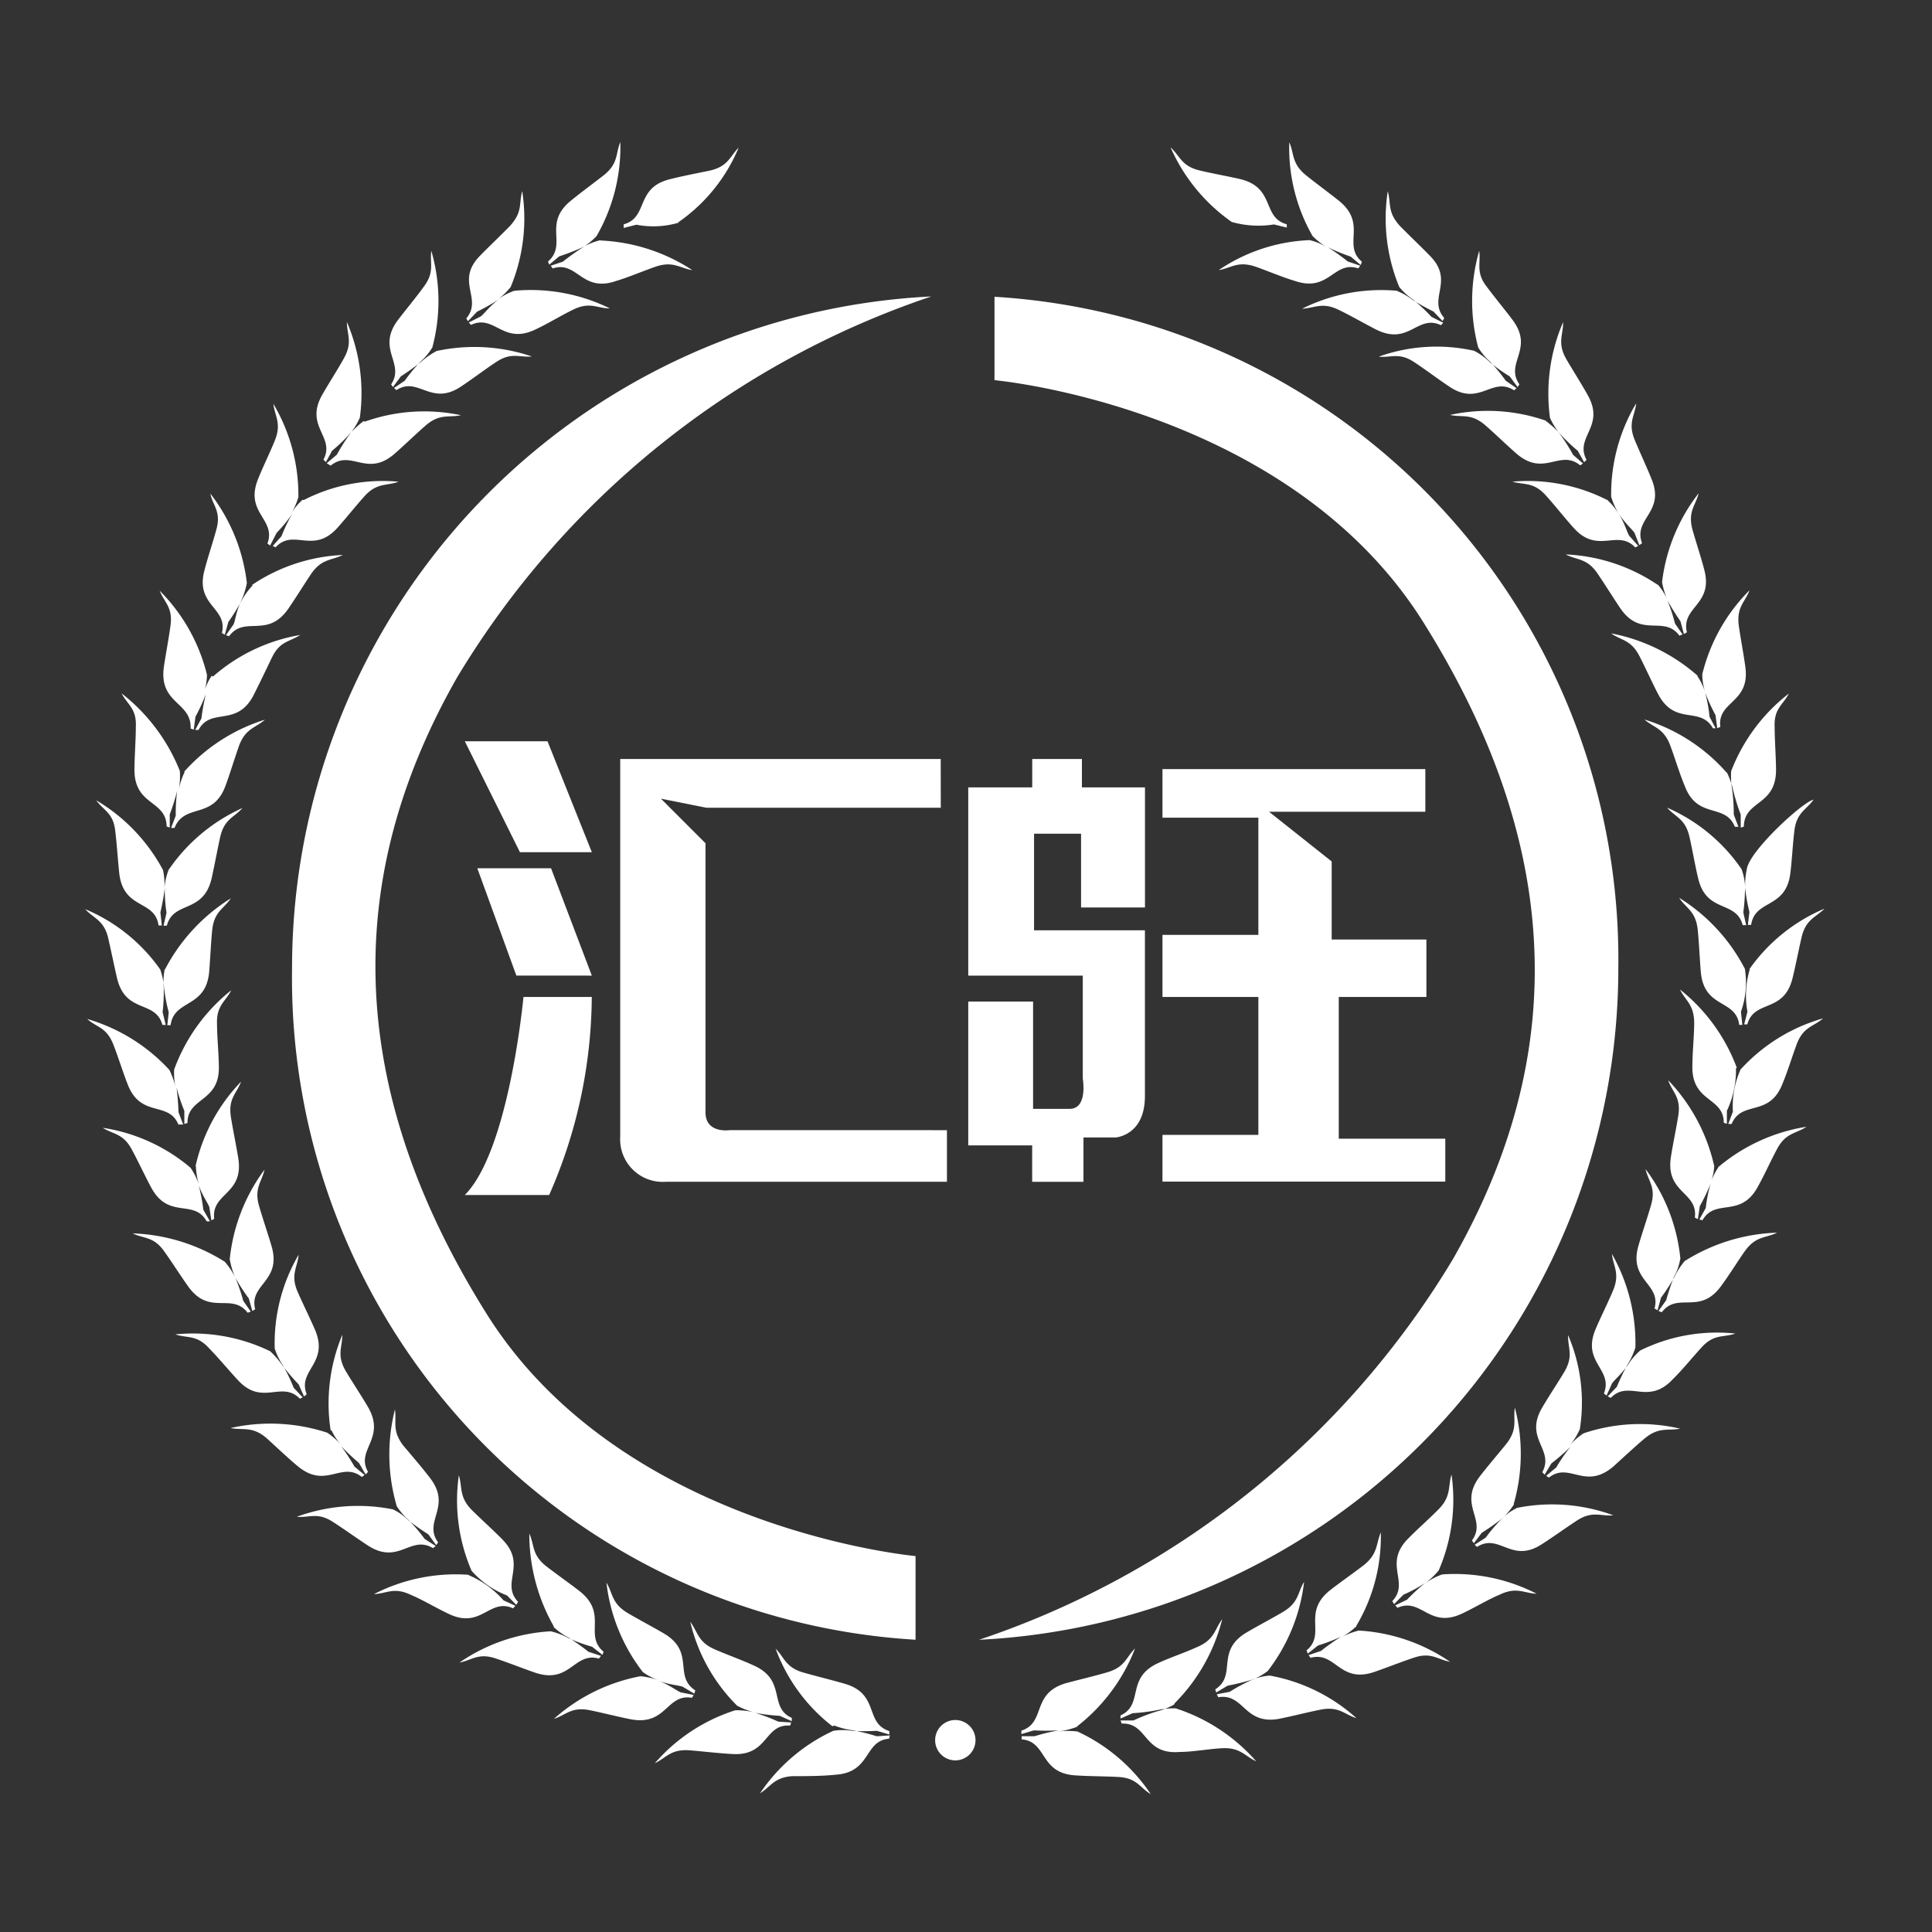 <svg xmlns="http://www.w3.org/2000/svg" xmlns:xlink="http://www.w3.org/1999/xlink" viewBox="0 0 36 36">
  <rect x="0" y="0" width="36" height="36" fill="#333333" stroke="none"/>
  <defs>
    <style>
      .cls-1 {
        fill: #fff;
      }

      .cls-2 {
        clip-path: url(#clip-path);
      }
    </style>
    <clipPath id="clip-path">
      <rect id="矩形_6" data-name="矩形 6" class="cls-1" width="36" height="36" transform="translate(579 196)"/>
    </clipPath>
  </defs>
  <g id="蒙版组_3" data-name="蒙版组 3" class="cls-2" transform="translate(-579 -196)">
    <g id="Huione_pay_logo" data-name="Huione pay logo" transform="translate(580.588 198.647)">
      <g id="图层_1" data-name="图层 1">
        <path id="路径_3" data-name="路径 3" class="cls-1" d="M26.72,42.18h1.541l.826,2.067H27.747Z" transform="translate(-19.647 -31.015)"/>
        <path id="路径_4" data-name="路径 4" class="cls-1" d="M27.6,51.12h1.374l.76,2H28.328Z" transform="translate(-20.294 -37.588)"/>
        <path id="路径_5" data-name="路径 5" class="cls-1" d="M27.813,60.18s-.265,2.861-1.093,3.69h1.572a9.265,9.265,0,0,0,.794-3.69Z" transform="translate(-19.647 -44.25)"/>
        <path id="路径_6" data-name="路径 6" class="cls-1" d="M43.627,43.43H37.655v7.033a.794.794,0,0,0,.86.844h5.228v-.961H39.691s-.447.066-.447-.331V45l-.831-.831.847.169h4.368Z" transform="translate(-27.686 -31.934)"/>
        <path id="路径_7" data-name="路径 7" class="cls-1" d="M62.16,43.959v3.507h2.134v1.919s.1.564-.246.564h-.68v-2H62.16v2.681h1.191v.678h.956v-.826h.6s.545-.034.545-.77V46.622H63.386v-1.8h.876v1.374h1.191V43.959H64.278V43.43h-.926v.529Z" transform="translate(-45.706 -31.934)"/>
        <path id="路径_8" data-name="路径 8" class="cls-1" d="M75.83,44.14v.905h1.787v2.184H75.83v1.157h1.787v2.57H75.83v.871H81.1v-.8H79.115V48.386h1.633V47.316H78.983V45.861l-1.167-.926h2.912V44.14Z" transform="translate(-55.757 -32.456)"/>
        <path id="路径_9" data-name="路径 9" class="cls-1" d="M16.213,30.155a.376.376,0,1,0-.376-.376A.376.376,0,0,0,16.213,30.155Zm4.074-1.038a1.355,1.355,0,0,1-.323.127,3.378,3.378,0,0,0-.431.167h-.241l.021.058c.49-.019.4.585,1.08.529.233,0,.548-.056.781-.069.349-.021.431.146.646.244a3.37,3.37,0,0,0-1.5-.987,1.382,1.382,0,0,0-.349.034,3.607,3.607,0,0,1-.455.056l-.225.1v-.058c.445-.206.087-.7.709-.979.214-.1.514-.2.728-.3.32-.138.315-.326.458-.514a3.381,3.381,0,0,1-.884,1.564Zm1.747-.627a3.347,3.347,0,0,0,.678-1.662c-.124.2-.093.384-.394.561-.2.119-.479.265-.68.384-.585.349-.169.794-.582,1.059l.019.058.212-.127a4.551,4.551,0,0,0,.447-.109,1.2,1.2,0,0,1,.339-.079,3.284,3.284,0,0,1,1.615.794c-.225-.069-.326-.228-.67-.159-.228.045-.529.122-.762.169-.667.127-.659-.482-1.144-.4l-.026-.056.238-.045a3.568,3.568,0,0,1,.4-.217,1.154,1.154,0,0,0,.307-.169Zm1.654-.836a1.255,1.255,0,0,1-.283.206,1.443,1.443,0,0,1,.326-.124,3.348,3.348,0,0,1,1.7.582c-.233-.042-.352-.188-.68-.074-.225.074-.511.188-.736.265-.649.217-.715-.392-1.183-.265l-.037-.05.233-.079a4.07,4.07,0,0,1,.373-.265,3.29,3.29,0,0,1-.429.164l-.191.151-.024-.058c.376-.312-.093-.7.442-1.125.188-.146.445-.326.627-.466.265-.214.225-.394.315-.609a3.233,3.233,0,0,1-.453,1.736Zm1.533-1.04a3.317,3.317,0,0,0,.238-1.784c-.069.222,0,.4-.238.643-.164.167-.4.376-.566.545-.482.484.037.813-.3,1.17l.034.056.172-.175a2.83,2.83,0,0,0,.408-.22,3.327,3.327,0,0,0-.339.312l-.22.106.042.045c.447-.2.59.4,1.207.106.214-.1.49-.265.7-.352.315-.151.453-.024.686-.016a3.338,3.338,0,0,0-1.76-.36,1.276,1.276,0,0,0-.307.159,1.53,1.53,0,0,0,.244-.236Zm1.4-1.226a1.369,1.369,0,0,1-.225.265,2.986,2.986,0,0,0-.3.352l-.206.132.045.04c.418-.265.638.32,1.207-.05.2-.127.453-.31.651-.439.291-.191.442-.077.68-.1a3.314,3.314,0,0,0-1.792-.138,1.1,1.1,0,0,0-.283.2,4.168,4.168,0,0,1-.376.265l-.146.193-.037-.05c.289-.394-.265-.659.151-1.2.143-.185.347-.424.495-.606.214-.281.119-.434.154-.67a3.392,3.392,0,0,1-.021,1.795ZM27.842,24a1.2,1.2,0,0,1-.188.294,1.265,1.265,0,0,1,.265-.233,3.291,3.291,0,0,1,1.8-.087c-.228.045-.392-.04-.662.183-.18.151-.408.365-.59.529-.529.439-.81-.1-1.194.2l-.05-.034.188-.156a3.036,3.036,0,0,1,.265-.384,3.987,3.987,0,0,1-.357.31l-.124.209-.045-.045c.233-.429-.347-.622,0-1.207.119-.206.294-.466.413-.667.177-.3.058-.447.069-.68A3.19,3.19,0,0,1,27.847,24Zm1.043-1.535a3.368,3.368,0,0,0-.437-1.747c.024.233.156.365.019.686-.09.217-.233.5-.323.715-.265.625.334.744.154,1.2l.05.037.1-.222c.037-.061.172-.167.3-.352a1.2,1.2,0,0,1,.228-.265,3.225,3.225,0,0,1,1.771-.315c-.225.079-.4,0-.635.265-.161.175-.357.418-.529.585-.466.5-.818,0-1.157.349l-.056-.029.169-.177a4.114,4.114,0,0,1,.2-.416,1.4,1.4,0,0,0,.143-.307Zm.839-1.649a3.31,3.31,0,0,0-.649-1.678c.05.228.2.341.1.675-.064.225-.169.529-.233.752-.188.656.426.7.3,1.17l.056.032.064-.233a3.386,3.386,0,0,0,.251-.389,1.411,1.411,0,0,1,.191-.294,3.429,3.429,0,0,1,1.721-.529c-.212.106-.394.056-.6.344-.135.191-.3.458-.442.649-.4.553-.81.1-1.106.49l-.061-.024.143-.2a4.359,4.359,0,0,1,.146-.439.966.966,0,0,0,.114-.323Zm.627-1.747a3.372,3.372,0,0,0-.855-1.588c.077.225.244.315.188.662-.037.236-.1.529-.138.773-.1.678.508.641.447,1.125l.056.029.037-.244a3.483,3.483,0,0,0,.2-.416,2.835,2.835,0,0,0-.09.453l-.119.214.058.013c.244-.421.709-.026,1.032-.625.116-.206.249-.5.357-.7.164-.31.352-.283.548-.416a3.355,3.355,0,0,0-1.636.746,1.477,1.477,0,0,0-.156.31.929.929,0,0,0,.074-.341Zm.408-1.811a1.766,1.766,0,0,1-.169.794v.241l-.058-.019c0-.487-.6-.373-.585-1.059,0-.236.032-.548.034-.794,0-.352-.164-.421-.265-.63a3.36,3.36,0,0,1,1.059,1.459Zm.09.019a3.292,3.292,0,0,1,1.533-.948c-.177.156-.365.151-.49.479-.082.22-.177.529-.265.736-.246.638-.76.3-.948.752h-.064l.087-.228a1.681,1.681,0,0,1,.146-.794Zm.079-1.866A3.389,3.389,0,0,0,29.7,14.082c.132.2.31.244.347.6.024.233.037.548.058.794.069.678.654.49.715.974h.058l-.026-.244a1.62,1.62,0,0,0,.074-.794Zm.09,0a1.7,1.7,0,0,0-.045.794l-.061.236h.058c.132-.471.68-.2.844-.863.056-.228.114-.529.169-.765.082-.336.265-.365.426-.529a3.261,3.261,0,0,0-1.4,1.128Zm-.151-1.853a1.146,1.146,0,0,1,.064.344,1.371,1.371,0,0,1,.029-.347c.04-.344,1.059-1.273,1.244-1.3-.138.193-.318.238-.357.585-.029.233-.045.545-.074.781-.082.678-.659.482-.731.966h-.061l.029-.241a3.574,3.574,0,0,1-.082-.453,3.656,3.656,0,0,1-.032.461l.053.238h-.064c-.124-.471-.678-.214-.831-.876-.056-.23-.106-.529-.161-.768-.077-.344-.265-.368-.416-.545a3.254,3.254,0,0,1,1.39,1.151Zm-.3-1.829a3.333,3.333,0,0,0-1.514-.969c.18.156.363.161.484.49.082.22.175.529.265.741.238.641.754.315.937.768h.066l-.087-.228a3.489,3.489,0,0,0-.029-.463,1.429,1.429,0,0,1-.019-.347,3.353,3.353,0,0,1,1.075-1.445c-.109.212-.283.281-.265.627,0,.233.024.548.026.794,0,.683-.593.559-.6,1.059l-.058.019v-.244a3.833,3.833,0,0,1-.138-.439,1.509,1.509,0,0,0-.114-.334Zm-.529-1.781a1.173,1.173,0,0,1,.151.315,1.165,1.165,0,0,1-.058-.344,3.315,3.315,0,0,1,.881-1.567c-.082.22-.246.31-.2.659.032.233.09.529.122.77.093.678-.529.633-.466,1.117l-.058.024-.032-.244a3.391,3.391,0,0,1-.193-.421,2.819,2.819,0,0,1,.082.453l.114.214H30.33c-.238-.424-.709-.034-1.024-.643-.111-.212-.238-.495-.344-.7-.159-.312-.347-.294-.529-.426a3.4,3.4,0,0,1,1.617.794Zm-.741-1.7a3.311,3.311,0,0,0-1.71-.564c.212.111.394.066.59.352.132.193.3.463.429.654.389.564.81.116,1.1.508l.058-.024-.14-.2a3.44,3.44,0,0,0-.143-.437,4.256,4.256,0,0,0,.244.392l.064.238.056-.032c-.114-.476.5-.508.323-1.167-.058-.228-.159-.529-.22-.749-.09-.339.061-.447.116-.675A3.335,3.335,0,0,0,29.382,8.2a1.607,1.607,0,0,0,.1.334.993.993,0,0,0-.183-.291Zm-.945-1.588a1.249,1.249,0,0,1,.222.265,1.392,1.392,0,0,1-.14-.315A3.3,3.3,0,0,1,28.9,4.868c-.024.233-.161.363-.026.686.09.217.222.5.31.72.265.63-.347.739-.175,1.2l-.05.037-.09-.228c-.037-.061-.169-.169-.294-.357.119.191.156.357.2.416l.164.183-.056.029c-.334-.352-.7.14-1.151-.368-.156-.172-.352-.421-.508-.593-.233-.265-.408-.2-.63-.265a3.263,3.263,0,0,1,1.76.339ZM27.212,5.194a1.755,1.755,0,0,1,.265.238,3.089,3.089,0,0,0,.334.32l.119.214.045-.045c-.23-.429.357-.614.021-1.207-.114-.206-.283-.471-.4-.672-.172-.307-.053-.447-.058-.686a3.364,3.364,0,0,0-.244,1.784,1.424,1.424,0,0,0,.185.3,3.646,3.646,0,0,1,.246.389l.183.159-.05.037c-.379-.312-.672.228-1.189-.22-.18-.156-.4-.371-.582-.529-.265-.228-.429-.14-.656-.191a3.291,3.291,0,0,1,1.792.109Zm-1.324-1.3a1.17,1.17,0,0,1,.283.206,2.832,2.832,0,0,0,.371.265l.148.2.034-.05c-.278-.4.281-.654-.127-1.2-.14-.188-.341-.429-.479-.617-.212-.265-.111-.439-.143-.672a3.376,3.376,0,0,0-.019,1.8,1.17,1.17,0,0,0,.22.265,3.24,3.24,0,0,1,.294.357l.2.138-.045.04c-.416-.265-.641.312-1.207-.069-.2-.132-.447-.32-.641-.447-.291-.2-.442-.087-.675-.111a3.2,3.2,0,0,1,1.781-.109Zm-1.472-1.13a1.194,1.194,0,0,1,.307.169,4.015,4.015,0,0,0,.4.225l.169.177.032-.056c-.318-.365.2-.686-.267-1.159-.164-.169-.392-.386-.556-.553-.244-.265-.164-.421-.23-.651A3.339,3.339,0,0,0,24.485,2.7a1.244,1.244,0,0,0,.265.241,3.3,3.3,0,0,1,.334.315l.22.111-.042.045c-.442-.206-.593.389-1.207.082-.209-.106-.484-.265-.694-.365-.312-.156-.453-.032-.686-.024a3.311,3.311,0,0,1,1.768-.334Zm-1.588-.937a3.243,3.243,0,0,0-1.707.559c.233-.037.352-.177.686-.064.22.077.511.2.731.265.646.222.723-.384,1.183-.233l.037-.05-.233-.079a3.908,3.908,0,0,0-.371-.265,3.823,3.823,0,0,0,.426.175l.188.156.021-.061c-.371-.315.106-.7-.424-1.133-.183-.146-.439-.334-.622-.482-.265-.217-.214-.4-.307-.611a3.3,3.3,0,0,0,.434,1.747,1.413,1.413,0,0,0,.265.209,1.072,1.072,0,0,0-.318-.132Zm-1.466-.339A3.336,3.336,0,0,1,20.224.1c.175.156.2.344.529.426.228.056.529.109.768.164.662.161.4.715.868.842v.061l-.238-.058a1.824,1.824,0,0,1-.794-.048ZM18.49,29.515a3.377,3.377,0,0,0,1.072-1.445c-.169.164-.185.352-.529.447-.225.066-.529.138-.76.2-.654.193-.363.733-.829.884v.064l.233-.069a4.462,4.462,0,0,0,.463,0,3.6,3.6,0,0,0-.45.109h-.241v.058c.484.042.326.633,1.006.672.233.016.548.016.794.029.352.019.4.2.606.32a3.326,3.326,0,0,0-1.366-1.167,1.432,1.432,0,0,0-.349,0,1.588,1.588,0,0,0,.339-.087Zm-6.353-.384a1.371,1.371,0,0,0,.326.127,1.522,1.522,0,0,0-.349-.037,3.306,3.306,0,0,0-1.5.987c.214-.1.291-.265.646-.241.233.019.543.056.794.069.68.045.593-.564,1.08-.529l.021-.058-.241-.016a3.507,3.507,0,0,0-.431-.164,3.576,3.576,0,0,0,.458.056l.225.1v-.061c-.442-.2-.087-.7-.709-.977-.214-.1-.511-.206-.725-.3-.32-.138-.315-.326-.458-.514a3.254,3.254,0,0,0,.874,1.564Zm-1.747-.622a3.346,3.346,0,0,1-.678-1.665c.124.2.093.384.394.564.2.119.479.265.68.384.585.347.169.794.582,1.059l-.019.061-.212-.127c-.064-.029-.238-.034-.447-.111.209.082.344.193.408.214l.238.048-.029.053c-.479-.082-.471.529-1.144.4-.233-.045-.529-.122-.762-.169-.344-.069-.445.093-.667.161a3.355,3.355,0,0,1,1.612-.794,1.366,1.366,0,0,1,.339.077,1.218,1.218,0,0,1-.3-.159Zm-1.654-.842a3.475,3.475,0,0,1-.461-1.736c.1.214.042.392.315.606.183.143.445.326.627.469.529.421.069.813.442,1.125l-.021.058-.193-.151A3.018,3.018,0,0,1,9,27.874a1.324,1.324,0,0,0-.326-.124,3.324,3.324,0,0,0-1.7.582c.233-.042.352-.188.68-.074.225.074.511.188.736.265.649.214.715-.392,1.183-.265l.037-.05-.233-.077a4.071,4.071,0,0,0-.373-.265,1.21,1.21,0,0,1-.286-.206ZM7.2,26.624a3.305,3.305,0,0,1-.238-1.781c.069.222,0,.4.238.643.164.164.4.376.566.545.482.484-.037.813.3,1.17l-.034.056-.172-.175a1.673,1.673,0,0,1-.659-.458Zm-.056.079a1.808,1.808,0,0,1,.651.471l.22.1-.042.048c-.447-.2-.59.4-1.207.1-.214-.1-.49-.265-.7-.352-.315-.151-.453-.021-.686-.013a3.339,3.339,0,0,1,1.763-.36ZM5.8,25.412a1.308,1.308,0,0,0,.225.265,2.986,2.986,0,0,1,.3.352l.206.132L6.48,26.2c-.418-.251-.635.32-1.207-.045-.2-.13-.453-.312-.651-.439-.291-.193-.442-.079-.68-.1a3.314,3.314,0,0,1,1.792-.138,1,1,0,0,1,.283.2,4.392,4.392,0,0,0,.376.265l.146.2.037-.05c-.289-.394.265-.659-.151-1.2-.143-.188-.347-.424-.5-.606-.214-.281-.119-.437-.154-.67A3.414,3.414,0,0,0,5.8,25.4Zm-1.226-1.4a3.312,3.312,0,0,1,.217-1.787c0,.233-.111.379.066.68.119.2.294.463.413.667.341.59-.238.794,0,1.207l-.045.048L5.1,24.612a3.941,3.941,0,0,1-.334-.315,3.6,3.6,0,0,1,.251.384l.188.156-.05.037c-.384-.3-.667.236-1.194-.2-.183-.151-.41-.368-.588-.529-.265-.222-.431-.135-.664-.183a3.4,3.4,0,0,1,1.8.087,1.34,1.34,0,0,1,.265.233A1.114,1.114,0,0,1,4.587,24Zm-1.043-1.53a1.292,1.292,0,0,0,.154.315,3.2,3.2,0,0,1,.2.416l.167.177L4,23.416c-.344-.349-.7.151-1.157-.349-.161-.172-.363-.416-.529-.585-.238-.265-.413-.188-.635-.265a3.3,3.3,0,0,1,1.768.315,1.694,1.694,0,0,1,.23.265,3.531,3.531,0,0,0,.3.352l.1.225.05-.04c-.177-.453.421-.572.156-1.2-.093-.214-.233-.5-.326-.712-.138-.32,0-.453.019-.688a3.267,3.267,0,0,0-.445,1.744Zm-.839-1.657a3.378,3.378,0,0,1,.649-1.678c-.05.23-.2.344-.1.683.064.222.169.529.233.749.188.659-.426.7-.307,1.17l-.053.032-.066-.233a3.386,3.386,0,0,1-.251-.389,3.463,3.463,0,0,1,.148.434l.14.2-.058.021c-.3-.386-.709.066-1.106-.487-.138-.193-.307-.458-.445-.651-.2-.289-.384-.238-.593-.341a3.443,3.443,0,0,1,1.718.529,1.35,1.35,0,0,1,.193.291,1.472,1.472,0,0,1-.1-.334ZM2.062,19.08a1.4,1.4,0,0,0,.056.344,1.273,1.273,0,0,0-.156-.312,3.292,3.292,0,0,0-1.636-.744c.2.127.384.1.548.416.111.206.244.49.357.7.326.6.794.2,1.032.627h.061L2.2,19.893a3.309,3.309,0,0,0-.087-.461c.074.214.18.347.2.416l.037.244.053-.026c-.058-.487.553-.45.45-1.125-.037-.233-.1-.529-.138-.773-.056-.349.109-.439.188-.659a3.3,3.3,0,0,0-.847,1.572Zm-.4-1.811a3.356,3.356,0,0,1,1.059-1.464c-.106.212-.281.283-.265.633,0,.233.032.548.034.781.019.68-.585.572-.585,1.059l-.058.019v-.244a3.441,3.441,0,0,1-.146-.437,4.566,4.566,0,0,1,.037.461l.087.23H1.736c-.185-.447-.7-.114-.945-.749-.087-.22-.183-.529-.265-.736C.4,16.491.214,16.5.037,16.34a3.359,3.359,0,0,1,1.53.948,1.408,1.408,0,0,1,.116.328,1.2,1.2,0,0,1-.024-.347Zm-.175-1.853a3.426,3.426,0,0,1,1.226-1.324c-.132.2-.31.241-.347.593-.024.233-.037.551-.058.794-.069.667-.654.492-.717.977H1.53l.026-.241a3.126,3.126,0,0,1-.087-.453,1.324,1.324,0,0,0-.071-.344A3.237,3.237,0,0,0,0,14.294c.159.175.344.2.426.529.053.23.114.529.169.765.164.662.712.392.844.863H1.5l-.058-.238a3.229,3.229,0,0,0,.021-.461,1.215,1.215,0,0,1,.019-.344Zm.066-1.853A3.306,3.306,0,0,1,2.93,12.409c-.156.18-.339.2-.416.545-.05.228-.106.529-.159.768-.156.664-.709.408-.834.879H1.459l.056-.238a2.772,2.772,0,0,1-.032-.463,4.45,4.45,0,0,1-.082.453l.026.244H1.366c-.066-.484-.649-.286-.731-.964C.609,13.4.59,13.084.561,12.851.529,12.5.344,12.46.206,12.266a3.336,3.336,0,0,1,1.244,1.3,1.361,1.361,0,0,1,.026.347,1.17,1.17,0,0,1,.074-.341Zm.3-1.826a1.358,1.358,0,0,0-.109.328,1.429,1.429,0,0,0,.019-.347A3.457,3.457,0,0,0,.678,10.273c.109.212.283.281.265.627,0,.233-.024.548-.026.794,0,.683.593.559.6,1.059l.058.019v-.244a3.833,3.833,0,0,0,.138-.439,3.3,3.3,0,0,0-.026.463L1.6,12.78h.064c.188-.471.717-.146.95-.786.082-.22.175-.529.251-.741.119-.328.307-.334.484-.49a3.348,3.348,0,0,0-1.509.974Zm.529-1.779a3.3,3.3,0,0,1,1.623-.773c-.2.132-.379.111-.529.426-.1.209-.236.492-.341.7-.315.6-.794.214-1.024.643H2.049l.116-.214a4.235,4.235,0,0,1,.082-.453,3.391,3.391,0,0,1-.193.421l-.032.241-.058-.021c.021-.5-.588-.453-.5-1.138.034-.233.093-.543.124-.773.05-.347-.114-.437-.2-.656a3.337,3.337,0,0,1,.881,1.567,1.276,1.276,0,0,1-.058.344.982.982,0,0,1,.146-.326Zm.741-1.7a1.342,1.342,0,0,0-.212.291,3.865,3.865,0,0,1-.244.394L2.6,9.18l-.053-.032c.114-.474-.5-.506-.326-1.165.058-.228.159-.529.22-.754.1-.347-.064-.447-.109-.678a3.357,3.357,0,0,1,.68,1.665,1.5,1.5,0,0,1-.106.334c-.1.206-.109.376-.143.439l-.14.2.058.019c.289-.394.709.05,1.1-.508.132-.191.3-.461.429-.654.2-.289.381-.246.59-.352a3.285,3.285,0,0,0-1.7.564Zm.95-1.588a3.224,3.224,0,0,1,1.766-.341c-.22.082-.4.013-.63.265-.156.172-.352.418-.508.593-.458.508-.818,0-1.154.365l-.053-.026.164-.183a2.814,2.814,0,0,1,.2-.416,2.912,2.912,0,0,1-.291.355l-.122.236-.05-.037c.169-.458-.429-.566-.175-1.2.087-.22.225-.5.312-.717.132-.323,0-.453-.026-.686a3.343,3.343,0,0,1,.466,1.736,1.181,1.181,0,0,1-.143.318,1.151,1.151,0,0,1,.22-.265ZM5.212,5.209A3.3,3.3,0,0,1,7,5.09c-.228.05-.392-.037-.656.191-.18.156-.4.371-.582.529-.516.447-.807-.093-1.189.22L4.5,5.985l.188-.159a3.645,3.645,0,0,1,.246-.389,1.421,1.421,0,0,0,.183-.3,3.368,3.368,0,0,0-.241-1.784c0,.238.114.379-.061.686-.114.206-.283.466-.4.672-.334.593.251.778.024,1.207l.045.045L4.6,5.752a3.071,3.071,0,0,0,.334-.32A1.853,1.853,0,0,1,5.186,5.2ZM6.536,3.9a1.445,1.445,0,0,0-.283.2,4.278,4.278,0,0,1-.371.265l-.148.2L5.7,4.516c.265-.4-.281-.654.127-1.2.143-.188.344-.429.479-.617.212-.281.111-.439.143-.672a3.349,3.349,0,0,1,.019,1.8,1.17,1.17,0,0,1-.22.265,3.049,3.049,0,0,0-.294.355l-.2.135.045.04c.41-.265.641.312,1.207-.069.2-.132.447-.32.641-.447.291-.2.442-.087.675-.111a3.333,3.333,0,0,0-1.781-.1Zm1.472-1.13A3.336,3.336,0,0,1,9.776,3.1c-.236,0-.373-.132-.686.024-.209.1-.479.265-.694.365-.614.3-.765-.289-1.207-.082l-.042-.045.22-.111c.061-.04.156-.183.334-.315a4.016,4.016,0,0,1-.4.225l-.169.177L7.1,3.288c.315-.376-.214-.691.257-1.17.164-.169.392-.384.556-.553.244-.265.164-.421.23-.649A3.329,3.329,0,0,1,7.928,2.7a1.432,1.432,0,0,1-.251.244,1.12,1.12,0,0,1,.307-.169ZM9.6,1.834a3.389,3.389,0,0,1,1.713.553c-.236-.037-.355-.177-.688-.064-.22.077-.511.2-.731.265-.646.225-.723-.384-1.183-.233l-.037-.05L8.9,2.229a4.14,4.14,0,0,1,.371-.265,1.414,1.414,0,0,0,.257-.212A3.319,3.319,0,0,0,9.971,0c-.09.214-.032.392-.3.611-.185.146-.439.331-.622.482-.529.429-.056.813-.426,1.133l.024.058.185-.154a4.452,4.452,0,0,0,.437-.169,1.234,1.234,0,0,1,.328-.132ZM11.065,1.5a1.66,1.66,0,0,1-.794.04l-.238.061V1.533c.471-.13.206-.683.868-.842.217-.056.521-.114.746-.161.341-.082.365-.265.529-.426A3.18,3.18,0,0,1,11.044,1.5ZM13.924,29.52a3.238,3.238,0,0,1-1.059-1.445c.167.164.183.352.529.447.225.064.529.138.76.206.654.191.363.731.829.881v.064l-.233-.069a3.8,3.8,0,0,1-.463,0,1.109,1.109,0,0,0-.347,0,3.321,3.321,0,0,0-1.366,1.165c.2-.124.265-.3.606-.32.233,0,.551,0,.794-.026.68-.042.529-.633,1.006-.672l.013-.061-.244.016a3.37,3.37,0,0,0-.447-.111,1.562,1.562,0,0,1-.347-.09Z"/>
        <path id="路径_10" data-name="路径 10" class="cls-1" d="M63.2,10.89v1.554s5.461.49,7.984,4.5c2.854,4.54,2.512,8.455.559,11.877a16.361,16.361,0,0,1-8.831,7.094h0a12.527,12.527,0,0,0,11.912-12.51A12.369,12.369,0,0,0,63.2,10.89Z" transform="translate(-46.257 -8.007)"/>
        <path id="路径_11" data-name="路径 11" class="cls-1" d="M26.178,35.9V34.341s-5.458-.49-7.984-4.5c-2.851-4.54-2.509-8.455-.556-11.877a16.416,16.416,0,0,1,8.833-7.094h0A12.528,12.528,0,0,0,14.56,23.385,12.352,12.352,0,0,0,26.178,35.9Z" transform="translate(-10.706 -7.993)"/>
      </g>
    </g>
  </g>
</svg>

